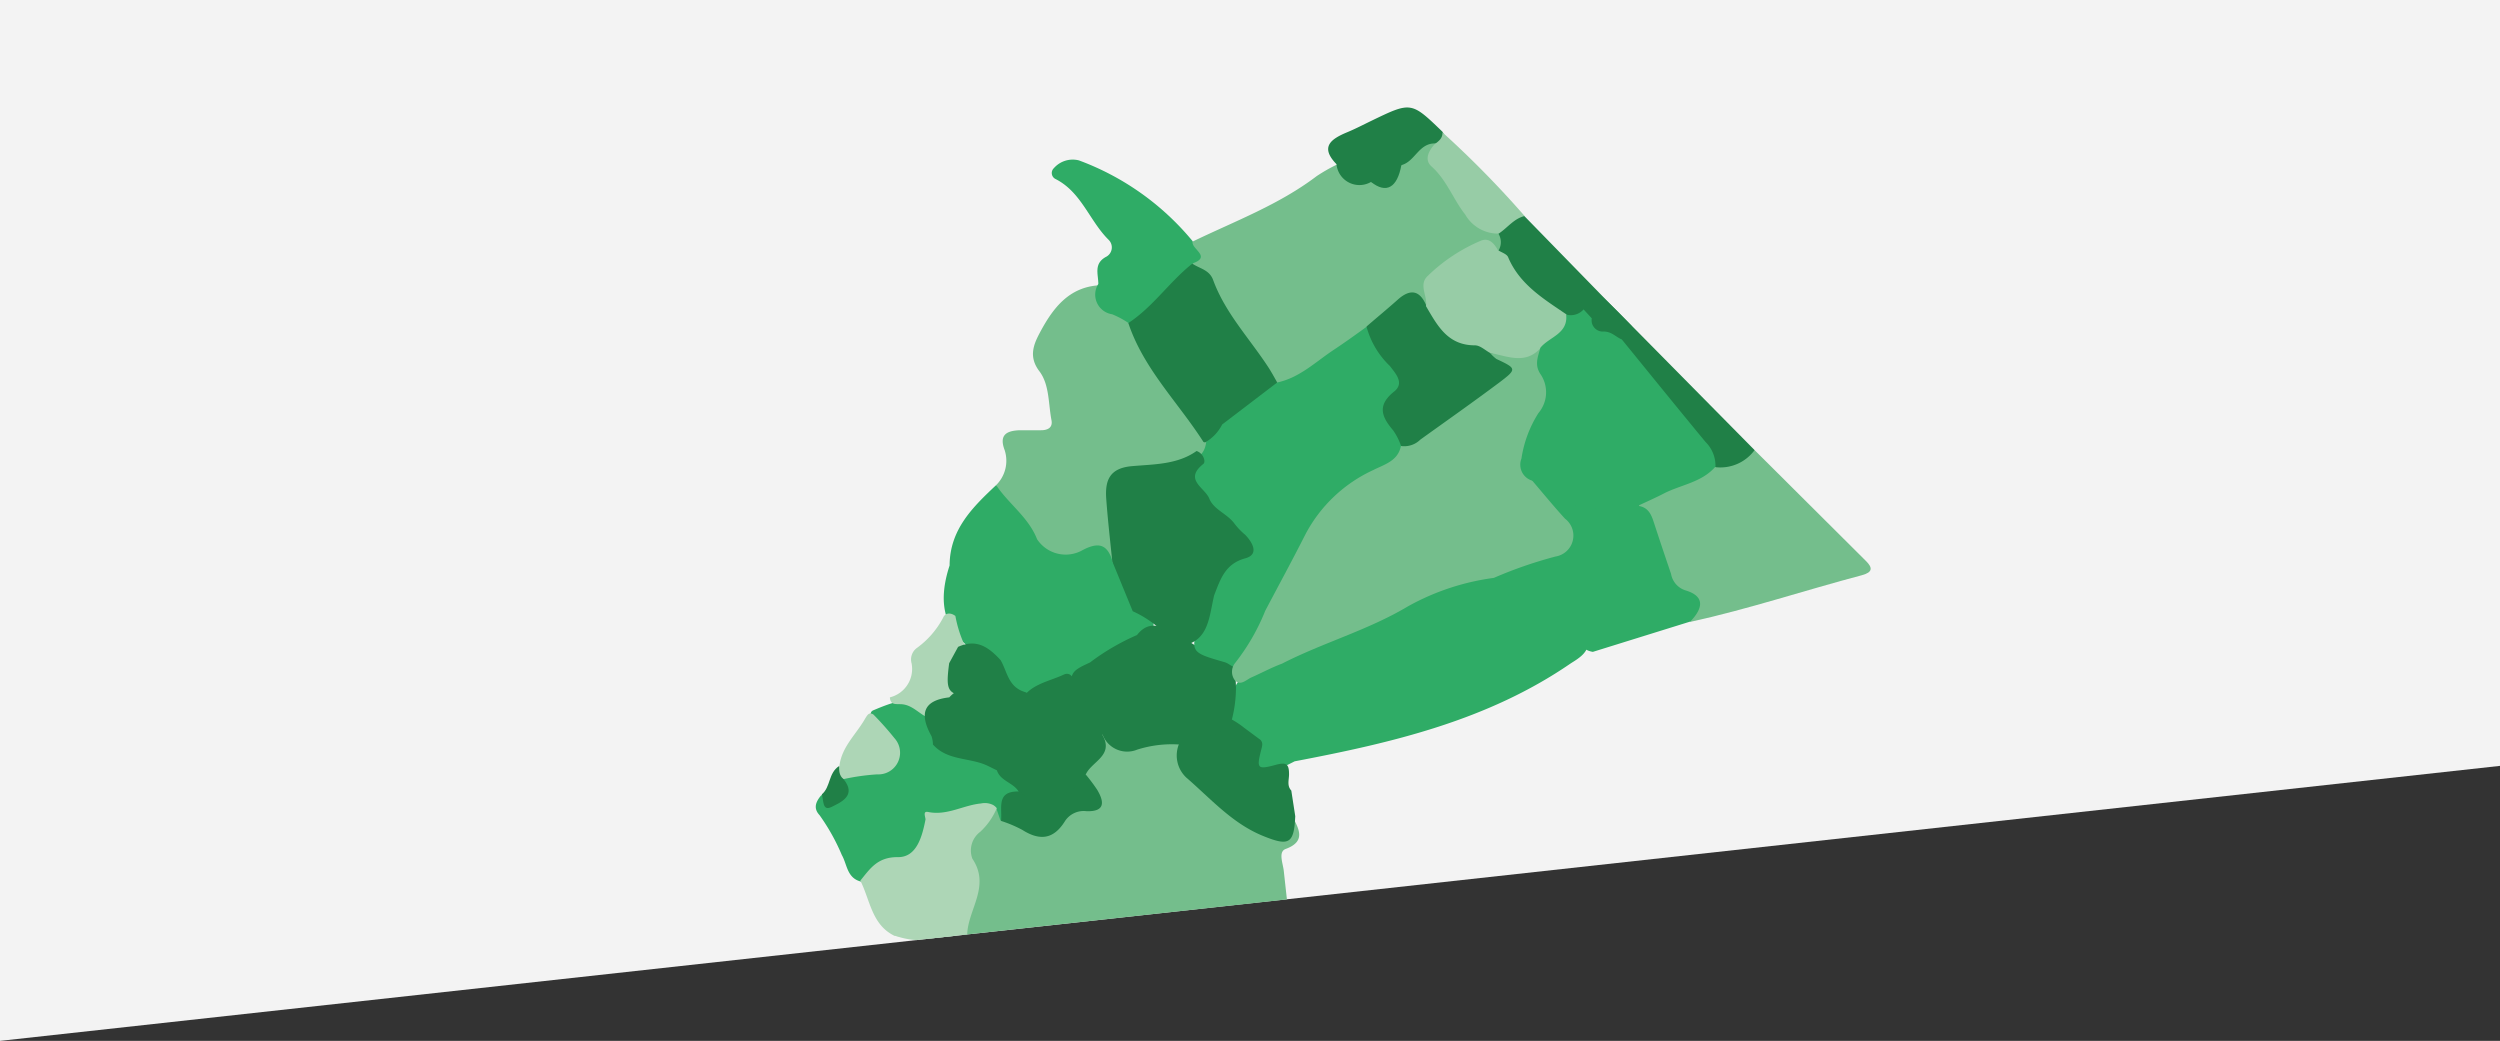 <svg xmlns="http://www.w3.org/2000/svg" viewBox="0 0 164.91 68.66"><rect x="0" y="0" width="164.91" height="68.66" fill="#333333" stroke="none"/><defs><style>.cls-1{fill:#fff;opacity:0.94;}.cls-2{fill:#74be8c;}.cls-3{fill:#2fac66;}.cls-4{fill:#add6b6;}.cls-5{fill:#208047;}.cls-6{fill:#97cca6;}</style></defs><title>ROS wijkscan</title><g id="Laag_2" data-name="Laag 2"><g id="Laag_1-2" data-name="Laag 1"><polygon class="cls-1" points="164.91 0 164.91 50.52 84.89 59.32 63.8 61.64 63.48 61.68 61.47 61.9 0 68.66 0 0 164.91 0"/><path class="cls-2" d="M84.81,56c-.5.18-.19.93-.13,1.42l.21,1.91L63.8,61.64a.93.93,0,0,1-.33,0,4.06,4.06,0,0,1,0-1.93,5.28,5.28,0,0,0,0-2.59c-.43-1.82.65-3,2-4l0,0a1.66,1.66,0,0,1,1,.28,3.3,3.3,0,0,0,4.84-.88c.39-.56,0-.95-.21-1.4a5.11,5.11,0,0,1,1.58-2.75c1.66.76,3.44-.19,5.12.38.63,2.3,2.5,3.57,4.18,5,1.21,1,1.8,1,3.32.19C85.69,54.71,86.14,55.51,84.81,56Z"/><path class="cls-2" d="M78.68,15.93c2.77-1.34,5.68-2.42,8.17-4.31a11.14,11.14,0,0,1,1.31-.75c.84.09,1.54.75,2.44.59,1,.43,1.29-.16,1.47-1,.78-.57,1.21-1.84,2.55-1.29A20.76,20.76,0,0,1,96,11.85a8.12,8.12,0,0,0,3.17,3.37,1,1,0,0,1-.06,1.39c-.77.43-1.68.15-2.5.61a6.08,6.08,0,0,0-2.36,3.08c-1.67-.24-2.68,1-3.84,1.82-1.53,1-2.82,2.29-4.45,3.13-.62.32-1.24.95-2,.33a28,28,0,0,1-4.4-6.39c-.29-.65-1.06-.94-1.2-1.68C78.38,17,78.18,16.38,78.68,15.93Z"/><path class="cls-3" d="M103.64,43.74C98.14,47.53,91.82,49,85.4,50.22c-1.94,1-2.27,1-3.17-.66-.15-.56-.65-.9-.89-1.4-.62-2.36.09-3.66,2.74-5,3.3-1.15,6.34-2.85,9.53-4.24a16.82,16.82,0,0,1,4.93-1.42,1.93,1.93,0,0,1,.52.2c1.74.85,1.74.85.73,2.5-.05.08,0,.18.06.36,1.55-.2,3.24-1.57,4.69.27C105,42.6,104.86,43,103.64,43.74Z"/><path class="cls-2" d="M65.71,32a2.26,2.26,0,0,0,.56-2.31c-.38-1,.12-1.28,1-1.31.46,0,.93,0,1.4,0s.78-.19.69-.66c-.21-1.09-.13-2.34-.79-3.22-.77-1-.36-1.85.09-2.68.83-1.53,1.87-2.87,3.82-3A22.29,22.29,0,0,0,74.86,21c1.31,3,3.83,5.19,4.9,8.28,0,.41-.33.6-.6.83a5.73,5.73,0,0,1-3.22,1.25c-2.07.26-2.35.75-2.06,2.77a3.85,3.85,0,0,1-.3,3c-1.53-.38-3.27.74-4.63-.27A7.41,7.41,0,0,1,65.71,32Z"/><path class="cls-3" d="M65.71,32c.82,1.24,2.13,2.11,2.7,3.57a2.26,2.26,0,0,0,3,.72c1.15-.61,1.68-.31,2,.81.68-.19.86.34,1.06.78a8.57,8.57,0,0,0,1.09,2,1.74,1.74,0,0,1,0,2.51c-1.13.71-1.23.62-5.09,2.89s-3,.64-5-1.28c-.25-.27-.42-.65-.74-.82-2.52-1.33-2.91-3.38-2.09-5.88C62.65,34.91,64.19,33.43,65.71,32Z"/><path class="cls-2" d="M115.74,29.69,123.08,37c.47.46.44.75-.25.94-3.78,1-7.5,2.24-11.32,3.08-2-2.22-2.63-5-3.61-7.71,0-.77.71-.93,1.24-1.16l3.84-1.7C113.93,30.3,114.72,29.55,115.74,29.69Z"/><path class="cls-3" d="M108.13,33.38c.66.12.83.66,1,1.19.36,1.1.73,2.2,1.1,3.29a1.39,1.39,0,0,0,.94,1.08c1.19.35,1.28,1.07.33,2.06l-6.43,2c-1.22-.2-.72-1.38-1.16-2-1.4-.83-2.59,0-3.79.52-.53.24-.95.58-1.39-.13a1,1,0,0,1,.2-1.55c1.25-1.08,1.23-1.11-.38-1.63-.22-.71.34-.89.78-1.09a19.41,19.41,0,0,1,2.23-.74c1.48-.46,1.62-.92.73-2.15-.3-.41-.63-.8-1-1.18s-.67-.78-.4-1.36a1.22,1.22,0,0,1,2,.06,2.89,2.89,0,0,0,3.39.9A1.27,1.27,0,0,1,108.13,33.38Z"/><path class="cls-3" d="M66,54.14l-.28-.83a31.19,31.19,0,0,1-3.27.93c-.63.12-.88.65-1.09,1.16a2.76,2.76,0,0,1-2.46,2c-.8,0-1.28,1-2.16.74s-.86-1.13-1.21-1.74a13.59,13.59,0,0,0-1.47-2.63c-.44-.47-.23-.91.12-1.32,1.14.27.87-.77,1.2-1.27a3.09,3.09,0,0,1,1.84-.8c1.07-.18,1.29-.74.73-1.67-.34-.55-.8-1-.48-1.75a.43.43,0,0,1,.1-.09c2.51-1.07,3-.92,4.52,1.43.08.11.15.22.22.33.83.91,2,.87,3.09,1.27a2,2,0,0,1,.63.56c.43.62,1.52.73,1.36,1.8A8.53,8.53,0,0,1,66,54.14Z"/><path class="cls-3" d="M74.43,21.3a5.8,5.8,0,0,0-1.07-.57,1.31,1.31,0,0,1-.91-2c0-.65-.33-1.36.55-1.81a.7.7,0,0,0,.12-1.11c-1.26-1.25-1.78-3.13-3.49-4a.44.44,0,0,1-.11-.72,1.65,1.65,0,0,1,1.65-.51,17.66,17.66,0,0,1,7.51,5.34c-.17.48,1.28,1,0,1.45-.41,2-2,2.95-3.44,4A.62.62,0,0,1,74.43,21.3Z"/><path class="cls-4" d="M65.75,53.31a4.46,4.46,0,0,1-1.09,1.56,1.54,1.54,0,0,0-.52,1.77c1.22,1.81-.29,3.35-.34,5l-2.33.26h0A16.55,16.55,0,0,1,59,61.73c-1.51-.74-1.6-2.37-2.25-3.64.65-.79,1.13-1.57,2.5-1.55,1.22,0,1.58-1.36,1.8-2.48,0-.18-.2-.57.17-.5,1.25.26,2.32-.45,3.49-.56a1.22,1.22,0,0,1,.8.1A.86.86,0,0,1,65.75,53.31Z"/><path class="cls-5" d="M82.06,48l1.08.8c.19.2.12.41.06.64-.32,1.26-.28,1.35,1,1,.69-.18.83,0,.83.64,0,.36-.15.75.15,1.07l.26,1.69c-.08,1.86-.43,2-2.2,1.27-2-.84-3.4-2.45-5-3.83a2,2,0,0,1-.47-2.2,1.61,1.61,0,0,1,1.78-1.41c.57,0,1.09-.28,1.65-.24A5.85,5.85,0,0,1,82.06,48Z"/><path class="cls-5" d="M115.74,29.69a2.8,2.8,0,0,1-2.55,1.13c-.87-.31-1.13-1.18-1.67-1.79-1.73-2-3.27-4.16-5.2-6a23.58,23.58,0,0,0-1.85-1.6c-.21-.27-.27-.62-.5-.88a3,3,0,0,1-.39-.73.89.89,0,0,1,.41-1.08c.4-.24.69,0,1,.24,1,.81,1.83,1.68,2.71,2.57Z"/><path class="cls-5" d="M90.44,12a1.52,1.52,0,0,1-2.28-1.17c-1.11-1.14-.36-1.66.69-2.1.56-.23,1.09-.51,1.63-.77,2.61-1.26,2.61-1.26,4.67.73.37.6,0,.75-.5.77-1.07,0-1.31,1.19-2.2,1.43C91.92,11.55,91.6,12.54,90.44,12Z"/><path class="cls-5" d="M107.68,21.56c-.79-.62-1.56-1.26-2.37-1.85-.33-.23-.62-.92-1.09-.52s.24.79.26,1.23c-.07.8-.55,1-1.25.82a6.23,6.23,0,0,1-4.39-4.7,1.07,1.07,0,0,0,0-1.13c0-1.18.6-1.58,1.71-1.16Z"/><path class="cls-6" d="M100.57,14.25c-.71.17-1.13.78-1.71,1.16a2.5,2.5,0,0,1-2.21-1.26c-.79-1-1.22-2.28-2.22-3.17-.48-.43-.22-1,.22-1.48.27-.2.52-.39.5-.77A65.66,65.66,0,0,1,100.57,14.25Z"/><path class="cls-4" d="M58.7,46a1.93,1.93,0,0,0,1.43-2.25.94.94,0,0,1,.34-1,5.78,5.78,0,0,0,1.74-2c.14-.33.49-.36.81-.12a8,8,0,0,0,.57,1.84c.18.52-.15,1-.21,1.45a5,5,0,0,1-.52,2.24,12.7,12.7,0,0,1-1,1.29c-1,.09-1.47-1-2.48-1C59.12,46.43,58.73,46.53,58.7,46Z"/><path class="cls-4" d="M57.61,47.13A20.12,20.12,0,0,1,59,48.69a1.43,1.43,0,0,1-1.14,2.39,14.75,14.75,0,0,0-2.2.31c-.59-.12-.5-.47-.29-.86.15-1.28,1.13-2.11,1.71-3.15C57.2,47.21,57.3,46.94,57.61,47.13Z"/><path class="cls-5" d="M55.35,50.53c0,.31,0,.63.29.86.89,1.09-.17,1.53-.79,1.84s-.51-.46-.64-.83C54.8,51.91,54.63,51,55.35,50.53Z"/><path class="cls-4" d="M62.92,61.74l-1.45.16h0l-1,.11a4.84,4.84,0,0,1-1.4-.28Z"/><path class="cls-5" d="M81.18,47.75c-.84,1.18-2.45.45-3.41,1.36a7.54,7.54,0,0,0-2.76.34,1.73,1.73,0,0,1-2.28-1c-.73.18-.78-.46-1-.85s-.65-.75-.88-1.2c-.36-2-.32-2.07,1.05-2.7A15.07,15.07,0,0,1,75,41.89c.89-1.14,1.83-.42,2.76-.08a1,1,0,0,1,.35.22,3.2,3.2,0,0,0,1.42.81c1.75.41,1.95.74,2,2.49A8.5,8.5,0,0,1,81.18,47.75Z"/><path class="cls-5" d="M71.73,46.3a5,5,0,0,1,1,2.2c.76,1.35-.73,1.73-1.11,2.59a2.82,2.82,0,0,1-3.69,2.3,1.07,1.07,0,0,1-.74-1.18c-.36-.6-1.23-.69-1.44-1.43-.42-1.08.59-1.5,1-2.2.55-.56.34-1.28.42-1.94.46-1.47,1.89-1.62,3-2.14.42-.2.66.2.76.59A1.54,1.54,0,0,0,71.73,46.3Z"/><path class="cls-5" d="M67.19,52.21c1.7,1.06,2.9.75,4.43-1.12a11.7,11.7,0,0,1,.75,1c.48.8.54,1.46-.7,1.42a1.47,1.47,0,0,0-1.43.67c-.75,1.2-1.66,1.29-2.81.56a8.28,8.28,0,0,0-1.4-.59C66.13,53.33,65.68,52.18,67.19,52.21Z"/><path class="cls-3" d="M84.25,25.23c1.47-.31,2.52-1.35,3.71-2.14.74-.49,1.45-1,2.18-1.53a7.59,7.59,0,0,1,2.71,3.35.89.89,0,0,1-.07.93,2,2,0,0,0,0,2.76c.2.27.06.63.08.95A1.27,1.27,0,0,1,92,31c-3.62,1.49-5.42,4.56-7,7.86-.6,1.27-1.22,2.53-1.89,3.76-.35.66-.7,1.35-1.59,1.42-.28-.06-.48-.29-.74-.36-2.29-.66-2.29-.66-1.6-2.82.17-.53.27-1.08.45-1.61a6.11,6.11,0,0,1,1.49-2.48c.63-.71.48-1.23-.2-1.73s-1.41-1-1.82-1.86A2.41,2.41,0,0,1,79.2,30c.66-.69.14-1.68.8-2.3a14.77,14.77,0,0,1,2.57-2.09A1.64,1.64,0,0,1,84.25,25.23Z"/><path class="cls-5" d="M84.25,25.23,80.62,28a2.83,2.83,0,0,1-1.12,1.18s-.11,0-.13-.05c-1.66-2.59-3.94-4.81-4.94-7.82,1.63-1.07,2.71-2.72,4.22-3.92.48.33,1.12.4,1.37,1.07.8,2.2,2.43,3.89,3.68,5.82C83.89,24.58,84.07,24.91,84.25,25.23Z"/><path class="cls-5" d="M92.41,29.39a4.14,4.14,0,0,0-.51-1c-.76-.89-1.08-1.65.06-2.56.71-.56.09-1.2-.28-1.69a5.58,5.58,0,0,1-1.54-2.6c.69-.6,1.4-1.18,2.08-1.79.83-.73,1.45-.59,1.87.42.23,0,.54-.07.65.12.93,1.55,2.6,1.77,4.08,2.36,2,1,2.05,1.85.29,3.23a60.46,60.46,0,0,1-5,3.58C93.53,29.86,92.94,30.12,92.41,29.39Z"/><path class="cls-6" d="M98.29,23.28c-.32-.17-.65-.5-1-.5-1.81,0-2.48-1.32-3.23-2.59.13-.65-.52-1.41.13-2a11.28,11.28,0,0,1,3.54-2.33c.53-.18.84.23,1.08.64.23.15.58.25.67.46.75,1.79,2.32,2.74,3.82,3.76.58.65.39,1.22-.17,1.78-.35.35-.74.66-1.08,1C100.74,24.56,99.53,23.74,98.29,23.28Z"/><path class="cls-5" d="M90.44,12c.82-.1,1.28-.85,2-1.11C92.17,12.39,91.44,12.8,90.44,12Z"/><path class="cls-2" d="M98.29,23.28c1.15.21,2.33.8,3.34-.33.84,1.52,1.61,3,.43,4.74a6.2,6.2,0,0,0-1,4c.72.84,1.42,1.7,2.17,2.52a1.4,1.4,0,0,1-.62,2.5,28.4,28.4,0,0,0-4.07,1.41A15.94,15.94,0,0,0,92.87,40c-2.65,1.58-5.6,2.39-8.31,3.78-.68.25-1.32.6-2,.9-.35.15-.72.59-1.1.2a.93.93,0,0,1,0-1.13,13.92,13.92,0,0,0,2-3.46c.89-1.69,1.8-3.36,2.66-5.06A9.57,9.57,0,0,1,90.6,31c.71-.36,1.62-.59,1.81-1.58A1.51,1.51,0,0,0,93.69,29c1.74-1.25,3.49-2.48,5.2-3.76,1.19-.9,1.16-.93-.18-1.56A2.42,2.42,0,0,1,98.29,23.28Z"/><path class="cls-5" d="M80.09,39.27c-.36,1.5-.34,3.29-2.56,3.36v0a6.93,6.93,0,0,0-2.81-2.31l-1.35-3.29c-.14-1.38-.3-2.76-.4-4.15-.08-1.19.22-2,1.69-2.13s3-.1,4.27-1c.44.14.63.7.45.85-1.32,1.05.1,1.56.39,2.29s1.19,1,1.66,1.65a4.55,4.55,0,0,0,.71.74c.4.41,1,1.28,0,1.55C80.81,37.19,80.5,38.22,80.09,39.27Z"/><path class="cls-3" d="M101.08,31.71a1.1,1.1,0,0,1-.72-1.46,7.74,7.74,0,0,1,1.12-3,2.12,2.12,0,0,0,.13-2.58c-.41-.62-.15-1.16,0-1.73.58-.72,1.84-.91,1.7-2.19a1.13,1.13,0,0,0,1.15-.34L105,21a.74.74,0,0,0,.78.87c.54,0,.8.36,1.2.52,1.84,2.26,3.67,4.52,5.52,6.76a2.21,2.21,0,0,1,.66,1.63c-.91,1.05-2.28,1.19-3.42,1.78-.54.28-1.09.52-1.64.78-.84-.5-1.67-.08-2.45.12a2.6,2.6,0,0,1-2.81-1A2,2,0,0,0,101.08,31.71Z"/><path class="cls-5" d="M67.15,48.81a5.39,5.39,0,0,1-1.4,2l-.57-.28c-1.17-.58-2.67-.32-3.64-1.42h0a1.85,1.85,0,0,0-.09-.54c-.77-1.39-.65-2.36,1.17-2.57h0a2.18,2.18,0,0,1,1.66-.72C65.54,46.2,66.86,47.09,67.15,48.81Z"/><path class="cls-5" d="M67.15,48.81A11,11,0,0,1,64.36,46c-1.87-.18-2-.29-1.75-2.25l.59-1.08c1.2-.55,2,0,2.8.87.45.76.49,1.77,1.61,2.11.63.19-.09,1.07.38,1.5A2.64,2.64,0,0,1,67.15,48.81Z"/></g></g></svg>